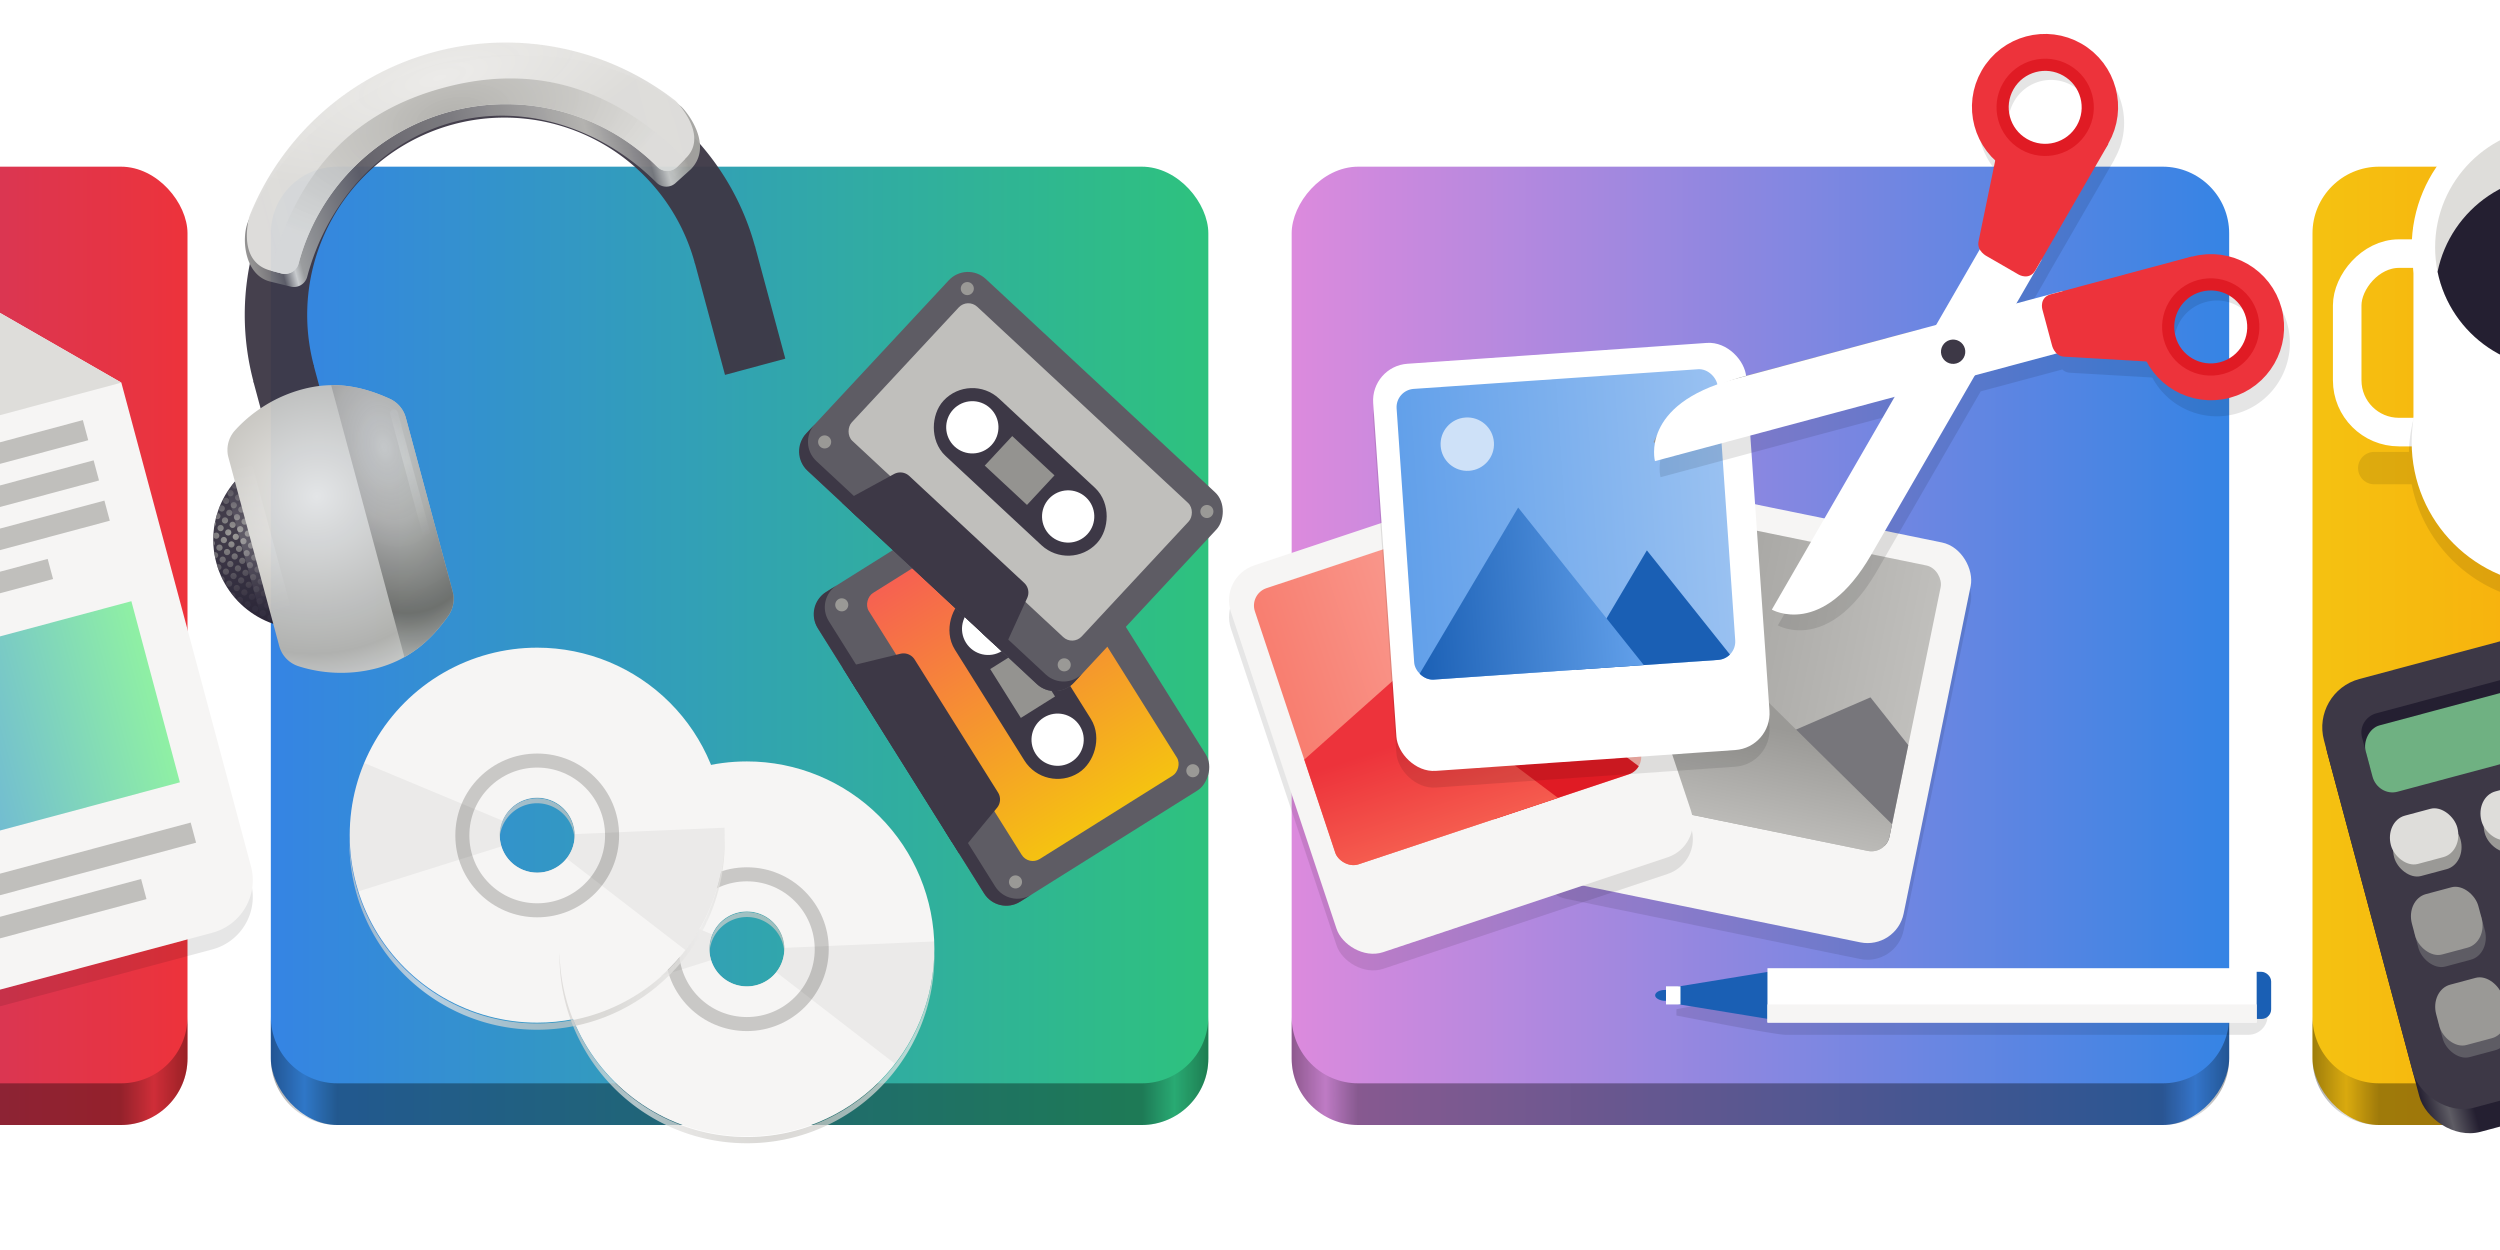 <?xml version="1.0" encoding="UTF-8" standalone="no"?>
<svg
   xmlns:dc="http://purl.org/dc/elements/1.1/"
   xmlns:cc="http://creativecommons.org/ns#"
   xmlns:rdf="http://www.w3.org/1999/02/22-rdf-syntax-ns#"
   xmlns:svg="http://www.w3.org/2000/svg"
   xmlns="http://www.w3.org/2000/svg"
   xmlns:xlink="http://www.w3.org/1999/xlink"
   xmlns:sodipodi="http://sodipodi.sourceforge.net/DTD/sodipodi-0.dtd"
   xmlns:inkscape="http://www.inkscape.org/namespaces/inkscape"
   height="300"
   width="600"
   version="1.1"
   id="svg445"
   sodipodi:docname="workspaces.svg"
   inkscape:version="1.0.2 (e86c870879, 2021-01-15)">
  <sodipodi:namedview
     pagecolor="#ffffff"
     bordercolor="#666666"
     borderopacity="1"
     objecttolerance="10"
     gridtolerance="10"
     guidetolerance="10"
     inkscape:pageopacity="0"
     inkscape:pageshadow="2"
     inkscape:window-width="1920"
     inkscape:window-height="1011"
     id="namedview447"
     showgrid="false"
     inkscape:zoom="1"
     inkscape:cx="275.37762"
     inkscape:cy="157.86468"
     inkscape:window-x="0"
     inkscape:window-y="0"
     inkscape:window-maximized="1"
     inkscape:current-layer="svg445"
     inkscape:snap-bbox="true"
     inkscape:bbox-paths="true"
     inkscape:bbox-nodes="true"
     inkscape:snap-bbox-edge-midpoints="true"
     inkscape:snap-bbox-midpoints="true"
     inkscape:snap-page="true"
     inkscape:snap-object-midpoints="true"
     inkscape:snap-center="true"
     inkscape:snap-text-baseline="true"
     inkscape:document-rotation="0">
    <inkscape:grid
       type="xygrid"
       id="grid1624" />
  </sodipodi:namedview>
  <defs
     id="defs193">
    <linearGradient
       id="linearGradient2186">
      <stop
         offset="0"
         stop-color="#f66151"
         id="stop2182"
         style="stop-color:#8ff0a4;stop-opacity:1" />
      <stop
         offset="1"
         stop-color="#ed333b"
         id="stop2184"
         style="stop-color:#62a0ea;stop-opacity:1" />
    </linearGradient>
    <linearGradient
       id="linearGradient1978">
      <stop
         offset="0"
         stop-color="#f66151"
         id="stop1974"
         style="stop-color:#9a9996;stop-opacity:1" />
      <stop
         offset="1"
         stop-color="#f5c211"
         id="stop1976"
         style="stop-color:#c0bfbc;stop-opacity:1" />
    </linearGradient>
    <linearGradient
       id="linearGradient1972">
      <stop
         offset="0"
         stop-color="#f66151"
         id="stop1968"
         style="stop-color:#c0bfbc;stop-opacity:1" />
      <stop
         offset="1"
         stop-color="#ed333b"
         id="stop1970"
         style="stop-color:#9a9996;stop-opacity:1" />
    </linearGradient>
    <linearGradient
       inkscape:collect="always"
       id="linearGradient1697">
      <stop
         style="stop-color:#000000;stop-opacity:1;"
         offset="0"
         id="stop1693" />
      <stop
         style="stop-color:#000000;stop-opacity:0.312"
         offset="0.036"
         id="stop1701" />
      <stop
         style="stop-color:#000000;stop-opacity:0.992;"
         offset="0.071"
         id="stop1703" />
      <stop
         style="stop-color:#000000;stop-opacity:1"
         offset="0.929"
         id="stop1705" />
      <stop
         style="stop-color:#000000;stop-opacity:0.32"
         offset="0.964"
         id="stop1707" />
      <stop
         style="stop-color:#000000;stop-opacity:1"
         offset="1"
         id="stop1695" />
    </linearGradient>
    <linearGradient
       id="g">
      <stop
         offset="0"
         stop-color="#9a9996"
         id="stop3" />
      <stop
         offset="1"
         stop-color="#deddda"
         id="stop5" />
    </linearGradient>
    <linearGradient
       id="h">
      <stop
         offset="0"
         stop-color="#f66151"
         id="stop8" />
      <stop
         offset="1"
         stop-color="#f5c211"
         id="stop10" />
    </linearGradient>
    <linearGradient
       id="b">
      <stop
         offset="0"
         stop-color="#a09f9c"
         id="stop13" />
      <stop
         offset=".078"
         stop-color="#5e5c64"
         id="stop15" />
      <stop
         offset=".104"
         stop-color="#d0d0ce"
         stop-opacity=".992"
         id="stop17" />
      <stop
         offset=".12"
         stop-color="#a09f9c"
         stop-opacity=".992"
         id="stop19" />
      <stop
         offset=".285"
         stop-color="#5e5c64"
         id="stop21" />
      <stop
         offset=".5"
         stop-color="#77767b"
         id="stop23" />
      <stop
         offset=".762"
         stop-color="#b5b4b1"
         stop-opacity=".965"
         id="stop25" />
      <stop
         offset=".874"
         stop-color="#77767b"
         id="stop27" />
      <stop
         offset=".905"
         stop-color="#cbcac9"
         stop-opacity=".965"
         id="stop29" />
      <stop
         offset=".949"
         stop-color="#a09f9c"
         stop-opacity=".965"
         id="stop31" />
      <stop
         offset="1"
         stop-color="#a09f9c"
         stop-opacity=".966"
         id="stop33" />
    </linearGradient>
    <linearGradient
       id="e">
      <stop
         offset="0"
         stop-color="#62a0ea"
         id="stop36" />
      <stop
         offset="1"
         stop-color="#99c1f1"
         id="stop38" />
    </linearGradient>
    <linearGradient
       id="f">
      <stop
         offset="0"
         stop-color="#f66151"
         id="stop41" />
      <stop
         offset="1"
         stop-color="#ed333b"
         id="stop43" />
    </linearGradient>
    <linearGradient
       id="i">
      <stop
         offset="0"
         stop-color="#9141ac"
         id="stop46" />
      <stop
         offset="1"
         stop-color="#ed333b"
         id="stop48" />
    </linearGradient>
    <linearGradient
       id="j">
      <stop
         offset="0"
         stop-color="#f5c211"
         id="stop51" />
      <stop
         offset="1"
         stop-color="#ff7800"
         id="stop53" />
    </linearGradient>
    <linearGradient
       id="k">
      <stop
         offset="0"
         stop-color="#3584e4"
         id="stop56" />
      <stop
         offset="1"
         stop-color="#dc8add"
         id="stop58" />
    </linearGradient>
    <linearGradient
       id="l">
      <stop
         offset="0"
         stop-color="#3584e4"
         id="stop61" />
      <stop
         offset="1"
         stop-color="#2ec27e"
         id="stop63" />
    </linearGradient>
    <linearGradient
       id="s">
      <stop
         offset="0"
         stop-color="#eae9e7"
         id="stop66" />
      <stop
         offset=".649"
         stop-color="#b5b3ad"
         id="stop68" />
      <stop
         offset="1"
         stop-color="#fcfcfc"
         id="stop70" />
    </linearGradient>
    <linearGradient
       id="o">
      <stop
         offset="0"
         stop-color="#ebeae8"
         id="stop73" />
      <stop
         offset="1"
         stop-color="#deddda"
         stop-opacity=".983"
         id="stop75" />
    </linearGradient>
    <linearGradient
       id="n">
      <stop
         offset="0"
         stop-color="#b0afab"
         id="stop78" />
      <stop
         offset="1"
         stop-color="#dcdbd8"
         stop-opacity=".961"
         id="stop80" />
    </linearGradient>
    <linearGradient
       id="p">
      <stop
         offset="0"
         stop-color="#3d3846"
         id="stop83" />
      <stop
         offset="1"
         stop-color="#241f31"
         id="stop85" />
    </linearGradient>
    <linearGradient
       id="m">
      <stop
         offset="0"
         stop-color="#9a9996"
         id="stop88" />
      <stop
         offset="1"
         stop-color="#3d3846"
         stop-opacity=".252"
         id="stop90" />
    </linearGradient>
    <linearGradient
       xlink:href="#a"
       id="O"
       gradientUnits="userSpaceOnUse"
       gradientTransform="matrix(1.073,0,0,1.073,-21.238,3.877)"
       x1="137.616"
       y1="-138.586"
       x2="426.655"
       y2="-138.586" />
    <linearGradient
       id="a">
      <stop
         offset="0"
         stop-color="#a09f9c"
         id="stop94" />
      <stop
         offset=".078"
         stop-color="#a09f9c"
         stop-opacity=".996"
         id="stop96" />
      <stop
         offset=".104"
         stop-color="#d0d0ce"
         stop-opacity=".992"
         id="stop98" />
      <stop
         offset=".12"
         stop-color="#a09f9c"
         stop-opacity=".992"
         id="stop100" />
      <stop
         offset=".285"
         stop-color="#787773"
         stop-opacity=".984"
         id="stop102" />
      <stop
         offset=".5"
         stop-color="#908f8b"
         stop-opacity=".976"
         id="stop104" />
      <stop
         offset=".762"
         stop-color="#b5b4b1"
         stop-opacity=".965"
         id="stop106" />
      <stop
         offset=".874"
         stop-color="#a09f9c"
         stop-opacity=".965"
         id="stop108" />
      <stop
         offset=".905"
         stop-color="#cbcac9"
         stop-opacity=".965"
         id="stop110" />
      <stop
         offset=".949"
         stop-color="#a09f9c"
         stop-opacity=".965"
         id="stop112" />
      <stop
         offset="1"
         stop-color="#a09f9c"
         stop-opacity=".966"
         id="stop114" />
    </linearGradient>
    <linearGradient
       id="q">
      <stop
         offset="0"
         stop-color="#cacac9"
         id="stop117" />
      <stop
         offset=".311"
         stop-color="#b0aeab"
         stop-opacity=".941"
         id="stop119" />
      <stop
         offset=".688"
         stop-color="#6c6b66"
         stop-opacity=".949"
         id="stop121" />
      <stop
         offset="1"
         stop-color="#d6d6d4"
         stop-opacity=".966"
         id="stop123" />
    </linearGradient>
    <linearGradient
       id="t">
      <stop
         offset="0"
         stop-color="#fff"
         id="stop126" />
      <stop
         offset="1"
         stop-color="#fff"
         stop-opacity="0"
         id="stop128" />
    </linearGradient>
    <linearGradient
       xlink:href="#b"
       id="N"
       gradientUnits="userSpaceOnUse"
       gradientTransform="matrix(1.073,0,0,1.073,-20.488,5.127)"
       x1="137.616"
       y1="-138.586"
       x2="426.655"
       y2="-138.586" />
    <linearGradient
       id="r">
      <stop
         offset="0"
         stop-color="#eae9e7"
         id="stop132" />
      <stop
         offset=".208"
         stop-color="#cac8c4"
         stop-opacity=".953"
         id="stop134" />
      <stop
         offset=".745"
         stop-color="#ebeae9"
         stop-opacity=".972"
         id="stop136" />
      <stop
         offset="1"
         stop-color="#d5d3cf"
         stop-opacity=".925"
         id="stop138" />
    </linearGradient>
    <linearGradient
       xlink:href="#c"
       id="z"
       x1="512.925"
       y1="-88.848"
       x2="619.342"
       y2="-88.848"
       gradientUnits="userSpaceOnUse" />
    <linearGradient
       xlink:href="#e"
       id="C"
       gradientUnits="userSpaceOnUse"
       x1="512.925"
       y1="-88.848"
       x2="619.342"
       y2="-88.848" />
    <linearGradient
       id="c">
      <stop
         offset="0"
         stop-color="#f87e70"
         id="stop146" />
      <stop
         offset="1"
         stop-color="#fab4ac"
         id="stop148" />
    </linearGradient>
    <linearGradient
       id="d">
      <stop
         offset="0"
         stop-color="#1a5fb4"
         id="stop151" />
      <stop
         offset="1"
         stop-color="#62a0ea"
         id="stop153" />
    </linearGradient>
    <linearGradient
       xlink:href="#d"
       id="D"
       x1="512.927"
       y1="-68.087"
       x2="588.61"
       y2="-68.087"
       gradientUnits="userSpaceOnUse" />
    <linearGradient
       xlink:href="#g"
       id="F"
       x1="512.927"
       y1="-68.087"
       x2="588.61"
       y2="-68.087"
       gradientUnits="userSpaceOnUse" />
    <linearGradient
       xlink:href="#e"
       id="E"
       x1="512.925"
       y1="-88.848"
       x2="619.342"
       y2="-88.848"
       gradientUnits="userSpaceOnUse" />
    <linearGradient
       xlink:href="#f"
       id="A"
       x1="532"
       y1="-36.289"
       x2="532.051"
       y2="-74.511"
       gradientUnits="userSpaceOnUse" />
    <linearGradient
       xlink:href="#l"
       id="w"
       x1="70.864"
       y1="154.858"
       x2="295.552"
       y2="154.858"
       gradientUnits="userSpaceOnUse"
       gradientTransform="matrix(1.001,0,0,1.557,-5.962,-86.08)" />
    <radialGradient
       xlink:href="#r"
       id="I"
       gradientUnits="userSpaceOnUse"
       gradientTransform="matrix(0.5,0.001,-0.003,1.232,151.697,58.182)"
       cx="64.224"
       cy="105.853"
       fx="64.224"
       fy="105.853"
       r="60" />
    <radialGradient
       xlink:href="#m"
       id="S"
       gradientUnits="userSpaceOnUse"
       gradientTransform="matrix(3.933,0,0,3.479,-222.925,-173.555)"
       cx="76"
       cy="65.977"
       fx="76"
       fy="65.977"
       r="13.221" />
    <radialGradient
       xlink:href="#o"
       id="P"
       cx="281.386"
       cy="-269.137"
       fx="281.386"
       fy="-269.137"
       r="144.518"
       gradientTransform="matrix(1.073,0,0,0.392,-20.488,-87.757)"
       gradientUnits="userSpaceOnUse" />
    <radialGradient
       xlink:href="#p"
       id="R"
       gradientUnits="userSpaceOnUse"
       gradientTransform="matrix(0.983,0,0,0.983,-1.712,16.292)"
       cx="81.936"
       cy="33.185"
       fx="81.936"
       fy="33.185"
       r="57.276" />
    <radialGradient
       xlink:href="#q"
       id="U"
       gradientUnits="userSpaceOnUse"
       gradientTransform="matrix(4.901,0.15,-0.236,7.689,-638.535,-2206.847)"
       cx="183.525"
       cy="320.794"
       fx="183.525"
       fy="320.794"
       r="20.486" />
    <radialGradient
       xlink:href="#r"
       id="J"
       cx="64.224"
       cy="105.853"
       fx="64.224"
       fy="105.853"
       r="60"
       gradientTransform="matrix(3.787,0.009,-0.022,9.32,8.698,-871.191)"
       gradientUnits="userSpaceOnUse" />
    <radialGradient
       xlink:href="#s"
       id="T"
       gradientUnits="userSpaceOnUse"
       gradientTransform="matrix(2.815,0.011,-0.01,2.666,-242.36,-102.503)"
       cx="134.309"
       cy="55.279"
       fx="134.309"
       fy="55.279"
       r="58.46" />
    <radialGradient
       xlink:href="#t"
       id="V"
       gradientUnits="userSpaceOnUse"
       gradientTransform="matrix(37.759,0,0,19.739,-7268.898,-1304.003)"
       cx="197.719"
       cy="68.107"
       fx="197.719"
       fy="68.107"
       r="2.5" />
    <radialGradient
       xlink:href="#n"
       id="Q"
       cx="282.138"
       cy="-218.921"
       fx="282.138"
       fy="-218.921"
       r="128.519"
       gradientTransform="matrix(1.181,0.039,-0.02,0.607,-55.277,-45.478)"
       gradientUnits="userSpaceOnUse" />
    <radialGradient
       xlink:href="#t"
       id="X"
       gradientUnits="userSpaceOnUse"
       gradientTransform="matrix(37.759,0,0,19.739,-7375.666,-1304.003)"
       cx="197.747"
       cy="69.253"
       fx="197.747"
       fy="69.253"
       r="2.5" />
    <clipPath
       clipPathUnits="userSpaceOnUse"
       id="y">
      <rect
         width="106.417"
         height="96.355"
         x="512.925"
         y="-137.026"
         rx="6.076"
         ry="6.076"
         fill="#9141ac"
         stroke-width="0"
         stroke-linejoin="round"
         id="rect175" />
    </clipPath>
    <clipPath
       clipPathUnits="userSpaceOnUse"
       id="B">
      <rect
         width="106.417"
         height="96.355"
         x="512.925"
         y="-137.026"
         rx="6.076"
         ry="6.076"
         fill="#9141ac"
         stroke-width="0"
         stroke-linejoin="round"
         id="rect178" />
    </clipPath>
    <clipPath
       clipPathUnits="userSpaceOnUse"
       id="H">
      <path
         d="M64 176.414a60 60 0 00-60 60 60 60 0 0060 60 60 60 0 0060-60 60 60 0 00-60-60zm0 48a12 12 0 0112 12 12 12 0 01-12 12 12 12 0 01-12-12 12 12 0 0112-12z"
         style="marker:none"
         fill="#dc8add"
         stroke-width=".011"
         enable-background="new"
         id="path181" />
    </clipPath>
    <clipPath
       clipPathUnits="userSpaceOnUse"
       id="L">
      <rect
         ry="32"
         rx="32"
         y="-116"
         x="32.5"
         height="320"
         width="447"
         fill="#fb8c14"
         stroke-linejoin="round"
         stroke-dasharray="4,2"
         id="rect184" />
    </clipPath>
    <clipPath
       id="M"
       clipPathUnits="userSpaceOnUse">
      <circle
         style="marker:none"
         cx="239.051"
         cy="77.264"
         r="19.711"
         fill="#9141ac"
         stroke-width=".529"
         stroke-linecap="round"
         id="circle187" />
    </clipPath>
    <filter
       id="W"
       x="-1.468"
       width="3.936"
       y="-.058"
       height="1.116"
       color-interpolation-filters="sRGB">
      <feGaussianBlur
         stdDeviation="3.059"
         id="feGaussianBlur190" />
    </filter>
    <linearGradient
       inkscape:collect="always"
       xlink:href="#linearGradient1697"
       id="linearGradient1699"
       x1="70"
       y1="257"
       x2="295"
       y2="257"
       gradientUnits="userSpaceOnUse"
       gradientTransform="translate(-5)" />
    <linearGradient
       inkscape:collect="always"
       xlink:href="#linearGradient1697"
       id="linearGradient1713"
       gradientUnits="userSpaceOnUse"
       x1="70"
       y1="257"
       x2="295"
       y2="257"
       gradientTransform="translate(245)" />
    <linearGradient
       inkscape:collect="always"
       xlink:href="#k"
       id="linearGradient1715"
       gradientUnits="userSpaceOnUse"
       gradientTransform="matrix(1.001,0,0,1.557,-610.962,-86.08)"
       x1="70.864"
       y1="154.858"
       x2="295.552"
       y2="154.858" />
    <linearGradient
       inkscape:collect="always"
       xlink:href="#i"
       id="linearGradient1733"
       gradientUnits="userSpaceOnUse"
       gradientTransform="matrix(1.001,0,0,1.557,-5.962,-86.08)"
       x1="70.864"
       y1="154.858"
       x2="295.552"
       y2="154.858" />
    <linearGradient
       inkscape:collect="always"
       xlink:href="#linearGradient1697"
       id="linearGradient1735"
       gradientUnits="userSpaceOnUse"
       gradientTransform="translate(-5)"
       x1="70"
       y1="257"
       x2="295"
       y2="257" />
    <linearGradient
       inkscape:collect="always"
       xlink:href="#j"
       id="linearGradient1743"
       gradientUnits="userSpaceOnUse"
       gradientTransform="matrix(1.001,0,0,1.557,244.038,-86.08)"
       x1="70.864"
       y1="154.858"
       x2="295.552"
       y2="154.858" />
    <linearGradient
       inkscape:collect="always"
       xlink:href="#linearGradient1697"
       id="linearGradient1745"
       gradientUnits="userSpaceOnUse"
       gradientTransform="translate(245)"
       x1="70"
       y1="257"
       x2="295"
       y2="257" />
    <linearGradient
       inkscape:collect="always"
       xlink:href="#linearGradient1978"
       id="linearGradient1273"
       gradientUnits="userSpaceOnUse"
       x1="512.925"
       y1="-88.848"
       x2="619.342"
       y2="-88.848" />
    <linearGradient
       inkscape:collect="always"
       xlink:href="#linearGradient1972"
       id="linearGradient1275"
       gradientUnits="userSpaceOnUse"
       x1="532"
       y1="-36.289"
       x2="532.051"
       y2="-74.511" />
    <linearGradient
       inkscape:collect="always"
       xlink:href="#h"
       id="linearGradient1295"
       x1="-678.912"
       y1="253.775"
       x2="-582.912"
       y2="253.775"
       gradientUnits="userSpaceOnUse" />
    <linearGradient
       inkscape:collect="always"
       xlink:href="#linearGradient5443"
       id="linearGradient14182-7"
       gradientUnits="userSpaceOnUse"
       gradientTransform="matrix(0.036,0,0,0.057,1936.642,720.262)"
       x1="10.276"
       y1="260"
       x2="400.275"
       y2="260" />
    <linearGradient
       inkscape:collect="always"
       id="linearGradient5443">
      <stop
         style="stop-color:#241f31;stop-opacity:1"
         offset="0"
         id="stop5431" />
      <stop
         id="stop5433"
         offset="0.076"
         style="stop-color:#5e5c64;stop-opacity:1" />
      <stop
         style="stop-color:#241f31;stop-opacity:1"
         offset="0.151"
         id="stop5435" />
      <stop
         id="stop5437"
         offset="0.849"
         style="stop-color:#241f31;stop-opacity:1" />
      <stop
         style="stop-color:#5e5c64;stop-opacity:1"
         offset="0.925"
         id="stop5439" />
      <stop
         style="stop-color:#241f31;stop-opacity:1"
         offset="1"
         id="stop5441" />
    </linearGradient>
    <linearGradient
       inkscape:collect="always"
       xlink:href="#linearGradient2186"
       id="linearGradient2240"
       gradientUnits="userSpaceOnUse"
       gradientTransform="translate(20)"
       x1="-45"
       y1="182.5"
       x2="25"
       y2="182.5" />
  </defs>
  <g
     id="g1719"
     transform="translate(-5)">
    <rect
       width="225"
       height="230"
       x="-540"
       y="40"
       rx="16"
       fill="url(#w)"
       id="rect1709"
       style="fill:url(#linearGradient1715);fill-opacity:1;stroke-width:1"
       ry="16"
       transform="scale(-1,1)" />
    <path
       id="path1711"
       style="opacity:0.357;fill:url(#linearGradient1713);fill-opacity:1;stroke-width:1"
       d="m 315,244 v 10 c 0,8.864 7.136,16 16,16 h 193 c 8.864,0 16,-7.136 16,-16 v -10 c 0,8.864 -7.136,16 -16,16 H 331 c -8.864,0 -16,-7.136 -16,-16 z" />
  </g>
  <g
     id="g1741"
     transform="translate(240)">
    <rect
       width="225"
       height="230"
       x="315"
       y="40"
       rx="16"
       fill="url(#w)"
       id="rect1737"
       style="fill:url(#linearGradient1743);stroke-width:1;fill-opacity:1.0"
       ry="16" />
    <path
       id="path1739"
       style="opacity:0.357;fill:url(#linearGradient1745);fill-opacity:1;stroke-width:1"
       d="m 315,244 v 10 c 0,8.864 7.136,16 16,16 h 193 c 8.864,0 16,-7.136 16,-16 v -10 c 0,8.864 -7.136,16 -16,16 H 331 c -8.864,0 -16,-7.136 -16,-16 z" />
  </g>
  <g
     id="g1731"
     transform="translate(-245)">
    <rect
       width="225"
       height="230"
       x="65"
       y="40"
       rx="16"
       fill="url(#w)"
       id="rect1727"
       style="fill:url(#linearGradient1733);stroke-width:1;fill-opacity:1.0"
       ry="16" />
    <path
       id="path1729"
       style="opacity:0.357;fill:url(#linearGradient1735);fill-opacity:1;stroke-width:1"
       d="m 65,244 v 10 c 0,8.864 7.136,16 16,16 h 193 c 8.864,0 16,-7.136 16,-16 v -10 c 0,8.864 -7.136,16 -16,16 H 81 c -8.864,0 -16,-7.136 -16,-16 z" />
  </g>
  <g
     id="g1725">
    <rect
       width="225"
       height="230"
       x="65"
       y="40"
       rx="16"
       fill="url(#w)"
       id="rect199"
       style="fill:url(#w);stroke-width:1"
       ry="16" />
    <path
       id="rect1684"
       style="opacity:0.357;fill:url(#linearGradient1699);fill-opacity:1;stroke-width:1"
       d="m 65,244 v 10 c 0,8.864 7.136,16 16,16 h 193 c 8.864,0 16,-7.136 16,-16 v -10 c 0,8.864 -7.136,16 -16,16 H 81 c -8.864,0 -16,-7.136 -16,-16 z" />
  </g>
  <g
     transform="matrix(0.625,0.369,-0.369,0.625,225.764,-63.58)"
     id="g1271">
    <rect
       style="font-variation-settings:normal;fill:#000000;fill-opacity:0.1"
       width="123.659"
       height="134.953"
       x="267.514"
       y="200.611"
       rx="12.184"
       ry="12.184"
       transform="rotate(-18.996)"
       fill="#f6f5f4"
       id="rect1880" />
    <rect
       style="font-variation-settings:normal"
       width="123.659"
       height="134.953"
       x="266.406"
       y="195.21"
       rx="12.184"
       ry="12.184"
       transform="rotate(-18.996)"
       fill="#f6f5f4"
       id="rect1261" />
    <g
       clip-path="url(#y)"
       transform="rotate(-18.97,1138.557,544.45)"
       id="g1269">
      <rect
         width="106.417"
         height="96.355"
         x="512.925"
         y="-137.026"
         rx="0"
         ry="0"
         fill="url(#z)"
         id="rect1263"
         style="fill:url(#linearGradient1273);fill-opacity:1" />
      <path
         style="font-variation-settings:normal;fill:#77767b;fill-opacity:1"
         d="m 603.92,-90.59 61.073,51.332 -119.423,-10.493 z"
         fill="#e01b24"
         id="path1265"
         sodipodi:nodetypes="cccc" />
      <path
         style="font-variation-settings:normal;fill:url(#linearGradient1275)"
         d="M 550.767,-95.503 650.116,-30.9 512.927,-40.67 512.694,-79.139 Z"
         fill="url(#A)"
         id="path1267"
         sodipodi:nodetypes="ccccc" />
    </g>
  </g>
  <g
     transform="matrix(0.725,0.007,-0.007,0.725,64.612,65.334)"
     id="g213">
    <rect
       style="font-variation-settings:normal;opacity:0.1;fill:#000000"
       width="123.659"
       height="134.953"
       x="264.665"
       y="200.441"
       rx="12.184"
       ry="12.184"
       transform="rotate(-18.996)"
       fill="#f6f5f4"
       id="rect1878" />
    <rect
       style="font-variation-settings:normal"
       width="123.659"
       height="134.953"
       x="266.406"
       y="195.21"
       rx="12.184"
       ry="12.184"
       transform="rotate(-18.996)"
       fill="#f6f5f4"
       id="rect203" />
    <g
       clip-path="url(#y)"
       transform="rotate(-18.97,1138.557,544.45)"
       id="g211">
      <rect
         width="106.417"
         height="96.355"
         x="512.925"
         y="-137.026"
         rx="0"
         ry="0"
         fill="url(#z)"
         id="rect205"
         style="fill:url(#z)" />
      <path
         style="font-variation-settings:normal"
         d="m 592.247,-78.44 26.067,37.77 H 566.18 Z"
         fill="#e01b24"
         id="path207" />
      <path
         style="font-variation-settings:normal;fill:url(#A)"
         d="m 550.767,-95.503 37.843,54.833 h -75.683 l -0.233,-38.469 z"
         fill="url(#A)"
         id="path209" />
    </g>
  </g>
  <g
     transform="matrix(0.701,0.188,-0.188,0.701,126.226,-39.987)"
     id="g227">
    <rect
       style="font-variation-settings:normal;fill:#000000;fill-opacity:0.1"
       width="123.659"
       height="134.953"
       x="266.022"
       y="200.71"
       rx="12.184"
       ry="12.184"
       transform="rotate(-18.996)"
       fill="#ffffff"
       id="rect1876" />
    <rect
       style="font-variation-settings:normal"
       width="123.659"
       height="134.953"
       x="266.406"
       y="195.21"
       rx="12.184"
       ry="12.184"
       transform="rotate(-18.996)"
       fill="#ffffff"
       id="rect215" />
    <g
       clip-path="url(#B)"
       transform="rotate(-18.97,1138.557,544.45)"
       id="g225">
      <rect
         width="106.417"
         height="96.355"
         x="512.925"
         y="-137.026"
         rx="0"
         ry="0"
         fill="url(#C)"
         id="rect217"
         style="fill:url(#C)" />
      <path
         style="font-variation-settings:normal"
         d="m 592.247,-78.44 26.067,37.77 H 566.18 Z"
         fill="#1a5fb4"
         id="path219" />
      <path
         style="font-variation-settings:normal;fill:url(#D)"
         d="M 550.767,-95.503 588.61,-40.67 H 512.927 Z"
         fill="url(#D)"
         id="path221" />
      <circle
         style="font-variation-settings:normal"
         cx="535.429"
         cy="-117.573"
         r="8.831"
         fill="#cee1f8"
         id="circle223" />
    </g>
  </g>
  <g
     transform="translate(87.354 -236.773) scale(.726)"
     id="g241">
    <rect
       style="font-variation-settings:normal"
       width="123.659"
       height="134.953"
       x="266.406"
       y="195.21"
       rx="12.184"
       ry="12.184"
       transform="rotate(-18.996)"
       fill="#fff"
       id="rect229" />
    <g
       clip-path="url(#y)"
       transform="rotate(-18.97 1138.557 544.45)"
       id="g239">
      <rect
         width="106.417"
         height="96.355"
         x="512.925"
         y="-137.026"
         rx="0"
         ry="0"
         fill="url(#E)"
         id="rect231" />
      <path
         style="font-variation-settings:normal"
         d="M592.247-78.44l26.067 37.77H566.18z"
         fill="#5e5c64"
         id="path233" />
      <path
         style="font-variation-settings:normal"
         d="M550.767-95.503L588.61-40.67h-75.683z"
         fill="url(#F)"
         id="path235" />
      <circle
         style="font-variation-settings:normal"
         cx="590.43"
         cy="-113.756"
         r="8.831"
         fill="#f9f06b"
         id="circle237" />
    </g>
  </g>
  <g
     transform="matrix(0.378,1.41,1.41,-0.378,94.456,80.491)"
     id="g262">
    <path
       d="m 71.188,197.56 c -2.251,2.117 -4.37,6.102 -4.37,13.602 l -0.015,34.5 -10.179,10.178 a 1.92,1.92 0 0 0 -1.343,0.158 l -12.125,6.088 c -4.633,-2.888 -10.848,-2.327 -14.864,1.689 -4.671,4.671 -4.672,12.32 0,16.992 4.67,4.671 12.321,4.671 16.993,0 l 0.042,-0.044 0.005,0.045 15.556,-15.556 0.018,0.017 5.891,-5.896 -0.004,7.829 h 0.025 v 21.999 l 0.035,-0.028 v 0.06 c 0,6.607 5.41,12.016 12.016,12.016 6.606,0 12.014,-5.409 12.014,-12.015 0,-5.68 -3.998,-10.471 -9.317,-11.705 l -4.269,-12.878 a 1.92,1.92 0 0 0 -0.838,-1.061 v -13.89 l 24.028,-24.047 c 11.313,-11.314 4.496,-18.132 4.496,-18.132 L 76.459,236.004 V 195.16 c 0,0 -2.72,0 -5.271,2.399 z m -39.36,69.75 a 6.978,6.978 0 0 1 9.921,0 6.979,6.979 0 0 1 0,9.921 6.979,6.979 0 0 1 -9.922,0 6.978,6.978 0 0 1 0,-9.92 z m 42.068,16.91 a 6.994,6.994 0 0 1 4.972,-2.043 6.979,6.979 0 0 1 7.015,7.017 6.978,6.978 0 0 1 -7.015,7.015 6.979,6.979 0 0 1 -7.016,-7.016 c 0,-1.952 0.778,-3.706 2.044,-4.972 z"
       style="marker:none"
       fill-opacity="0.102"
       fill-rule="evenodd"
       id="path243" />
    <path
       d="m 65.995,268.962 h 6 v -72 l -1.415,-1.414 c 0,0 -6.585,5.061 -6.585,17.414 l 0.005,27.19 0.097,2.723 1.898,2.087 z"
       fill="#9a9996"
       fill-rule="evenodd"
       id="path245" />
    <use
       xlink:href="#G"
       transform="matrix(-0.707,-0.707,-0.707,0.707,292.425,120.742)"
       width="100%"
       height="100%"
       enable-background="new"
       id="use247"
       x="0"
       y="0" />
    <g
       id="G"
       display="inline">
      <path
         d="m 55.975,290 h 9.667 v -72 c 0,0 -9.642,0 -9.642,16 z"
         fill="#ffffff"
         fill-rule="evenodd"
         transform="matrix(-0.707,-0.707,-0.707,0.707,302.76,99.477)"
         id="path249" />
      <g
         transform="matrix(-0.707,-0.707,-0.707,0.707,301.346,98.063)"
         id="g257">
        <path
           d="m 54,312 v -24 c 0,-2 2,-2 2,-2 h 6.037 c 0,0 1.918,-0.136 2.444,1.45 l 4.397,13.27 z"
           fill="#ed333b"
           fill-rule="evenodd"
           id="path251" />
        <circle
           r="9.516"
           cy="312.033"
           cx="-66.05"
           transform="scale(-1,1)"
           fill="none"
           stroke="#ed333b"
           stroke-width="5"
           stroke-linecap="round"
           stroke-linejoin="round"
           id="circle253" />
        <circle
           cx="-66"
           cy="312"
           r="7"
           transform="scale(-1,1)"
           fill="none"
           stroke="#e01b24"
           stroke-width="2"
           stroke-linecap="round"
           stroke-linejoin="round"
           id="circle255" />
      </g>
    </g>
    <circle
       transform="matrix(-0.707,-0.707,-0.707,0.707,0,0)"
       cx="-223.446"
       cy="125.865"
       r="2"
       fill="#3d3846"
       enable-background="new"
       id="circle260" />
  </g>
  <g
     transform="matrix(0,3.287,3.287,0,-115.015,-337.275)"
     stroke-width="1.502"
     id="g278">
    <path
       style="font-variation-settings:normal;marker:none"
       d="m 174.888,199.154 v -33.812 c 0,-0.78 1.408,-7.946 1.408,-7.946 h 0.46 c 0,0 1.408,7.165 1.408,7.946 v 33.812 c 0,0.78 -0.628,1.409 -1.409,1.409 h -0.459 c -0.78,0 -1.408,-0.629 -1.408,-1.409 z"
       fill-opacity="0.102"
       id="path264" />
    <rect
       style="marker:none"
       width="3.44"
       height="2.117"
       x="173.567"
       y="198.702"
       rx="0.703"
       ry="0.703"
       fill="#1a5fb4"
       id="rect266" />
    <path
       style="marker:none"
       d="m 174.805,157.427 h 0.963 c 0.1,0 0.164,0.083 0.18,0.184 l 1.058,6.482 c 0.043,0.261 -0.208,0.478 -0.467,0.478 h -2.505 c -0.259,0 -0.51,-0.217 -0.467,-0.478 l 1.058,-6.482 c 0.016,-0.1 0.08,-0.184 0.18,-0.184 z"
       fill="#1a5fb4"
       id="path268" />
    <path
       style="marker:none"
       fill="#ffffff"
       d="m 173.302,164.042 h 3.969 v 35.719 h -3.969 z"
       id="path270" />
    <rect
       style="marker:none"
       width="0.794"
       height="2.381"
       x="174.89"
       y="155.84"
       rx="0.596"
       ry="0.703"
       fill="#1a5fb4"
       id="rect272" />
    <rect
       style="marker:none"
       width="1.323"
       height="1.058"
       x="174.625"
       y="156.633"
       rx="0"
       ry="0"
       fill="#ffffff"
       id="rect274" />
    <path
       style="marker:none"
       fill="#f6f5f4"
       d="m 175.948,164.042 h 1.323 v 35.719 h -1.323 z"
       id="path276" />
  </g>
  <g
     id="g1773"
     transform="matrix(-1.5,0,0,1.5,410.016,-62.779)">
    <g
       transform="matrix(0.5,0,0,0.5,121.846,75.473)"
       clip-path="url(#H)"
       id="g300">
      <rect
         style="marker:none"
         width="112"
         height="114"
         x="8"
         y="180.415"
         rx="56"
         ry="56"
         fill="#d5d3cf"
         enable-background="new"
         id="rect292" />
      <path
         d="m 64,176.414 a 60,60 0 0 0 -60,60 60,60 0 0 0 60,60 60,60 0 0 0 60,-60 60,60 0 0 0 -60,-60 z m 0,48 a 12,12 0 0 1 12,12 12,12 0 0 1 -12,12 12,12 0 0 1 -12,-12 12,12 0 0 1 12,-12 z"
         style="marker:none"
         fill="#f6f5f4"
         enable-background="new"
         id="path294" />
      <circle
         r="23.96"
         cy="236.5"
         cx="64"
         style="marker:none"
         opacity="0.488"
         fill="none"
         stroke="#9a9996"
         stroke-width="4.493"
         id="circle296" />
      <path
         style="marker:none"
         d="m 128,209.712 -64,26.702 73.664,23.15 M 9.114,278.94 64.022,236.583 -13.123,233.288"
         opacity="0.05"
         fill-opacity="0.929"
         id="path298" />
    </g>
    <g
       transform="matrix(0.5,0,0,0.5,155.39,57.272)"
       clip-path="url(#H)"
       id="g288">
      <rect
         style="marker:none"
         width="112"
         height="114"
         x="8"
         y="180.415"
         rx="56"
         ry="56"
         fill="#d5d3cf"
         enable-background="new"
         id="rect280" />
      <path
         d="m 64,176.414 a 60,60 0 0 0 -60,60 60,60 0 0 0 60,60 60,60 0 0 0 60,-60 60,60 0 0 0 -60,-60 z m 0,48 a 12,12 0 0 1 12,12 12,12 0 0 1 -12,12 12,12 0 0 1 -12,-12 12,12 0 0 1 12,-12 z"
         style="marker:none"
         fill="#f6f5f4"
         enable-background="new"
         id="path282" />
      <circle
         r="23.96"
         cy="236.5"
         cx="64"
         style="marker:none"
         opacity="0.488"
         fill="none"
         stroke="#9a9996"
         stroke-width="4.493"
         id="circle284" />
      <path
         style="marker:none"
         d="m 128,209.712 -64,26.702 73.664,23.15 M 9.114,278.94 64.022,236.583 -13.123,233.288"
         opacity="0.05"
         fill-opacity="0.929"
         id="path286" />
    </g>
    <path
       style="fill:url(#I);stroke-width:0.132;marker:none"
       d="m 187.418,169.579 a 6.005,6.005 0 0 0 -6.005,6.005 6.005,6.005 0 0 0 0.018,0.449 6.005,6.005 0 0 1 5.987,-5.66 6.005,6.005 0 0 1 5.988,5.557 6.005,6.005 0 0 0 0.018,-0.345 6.005,6.005 0 0 0 -6.005,-6.005 z m -30.001,6.506 a 30.37,30.37 0 0 0 -0.025,0.5 c 0,16.583 13.443,30.026 30.026,30.026 16.583,0 30.026,-13.443 30.026,-30.026 a 30.388,30.388 0 0 0 -0.018,-0.5 c -0.273,16.38 -13.626,29.518 -30.009,29.526 -16.38,-0.011 -29.728,-13.148 -30.001,-29.526 z"
       opacity="0.74"
       fill="url(#I)"
       enable-background="new"
       id="path290" />
    <path
       style="fill:url(#J);marker:none"
       d="m 279,-28.23 a 45.443,45.443 0 0 0 -45.442,45.443 45.443,45.443 0 0 0 0.134,3.395 45.443,45.443 0 0 1 45.308,-42.832 45.443,45.443 0 0 1 45.31,42.048 45.443,45.443 0 0 0 0.133,-2.61 A 45.443,45.443 0 0 0 279,-28.23 Z M 51.98,21 a 229.812,229.812 0 0 0 -0.192,3.787 C 51.788,150.273 153.514,252 279,252 404.486,252 506.213,150.273 506.213,24.787 A 229.948,229.948 0 0 0 506.08,21 C 504.014,144.953 402.97,244.37 279,244.426 155.053,244.34 54.046,144.93 51.98,21 Z"
       opacity="0.74"
       fill="url(#J)"
       enable-background="new"
       transform="matrix(0.132,0,0,0.132,117.004,191.511)"
       id="path302" />
  </g>
  <g
     transform="matrix(0.417,0.665,-0.665,0.417,677.332,477.965)"
     id="g332">
    <rect
       ry="8"
       rx="8"
       y="217.775"
       x="-686.787"
       height="80"
       width="111.75"
       fill="#5e5c64"
       enable-background="new"
       id="rect304" />
    <rect
       ry="4"
       rx="4"
       y="225.775"
       x="-678.912"
       height="56"
       width="96"
       fill="url(#K)"
       enable-background="new"
       id="rect306"
       style="fill:url(#linearGradient1295);fill-opacity:1.0" />
    <rect
       ry="7.988"
       rx="7.988"
       y="245.775"
       x="-658.9"
       height="15.975"
       width="55.975"
       fill="#3d3846"
       stroke="#3d3846"
       stroke-width="8"
       stroke-linejoin="round"
       stroke-dashoffset="11.2"
       enable-background="new"
       id="rect308" />
    <circle
       r="7.988"
       cy="253.762"
       cx="-650.912"
       fill="#ffffff"
       enable-background="new"
       id="circle310" />
    <circle
       cx="-610.912"
       cy="253.762"
       r="7.988"
       fill="#ffffff"
       enable-background="new"
       id="circle312" />
    <g
       transform="matrix(0.25,0,0,0.25,-694.912,246.775)"
       clip-path="url(#L)"
       fill="#949390"
       stroke="#949390"
       id="g316">
      <path
         d="M 128,236 H 384 L 352,140 H 160 Z"
         stroke-width="32"
         stroke-linecap="round"
         stroke-linejoin="round"
         fill="#3d3846"
         stroke="#3d3846"
         id="path314" />
    </g>
    <g
       transform="matrix(0.25,0,0,0.25,-694.912,246.775)"
       fill="#9a9996"
       id="g326">
      <circle
         cx="56"
         cy="-92"
         r="8"
         id="circle318" />
      <circle
         r="8"
         cy="164"
         cx="56"
         id="circle320" />
      <circle
         r="8"
         cy="-92"
         cx="456"
         id="circle322" />
      <circle
         cx="456"
         cy="164"
         r="8"
         id="circle324" />
    </g>
    <path
       fill="#949390"
       enable-background="new"
       d="m -640.162,247.416 h 17.634 v 12.334 h -17.634 z"
       id="path328" />
    <path
       d="m -686.787,285.775 v 4 c 0,4.432 3.568,8 8,8 h 95.75 c 4.432,0 8,-3.568 8,-8 v -4 c 0,4.432 -3.568,8 -8,8 h -95.75 c -4.432,0 -8,-3.568 -8,-8 z"
       fill="#3d3846"
       enable-background="new"
       id="path330" />
  </g>
  <g
     transform="matrix(0.575,0.535,-0.535,0.575,743.397,304.879)"
     id="g1251">
    <rect
       ry="8"
       rx="8"
       y="217.775"
       x="-686.787"
       height="80"
       width="111.75"
       fill="#5e5c64"
       enable-background="new"
       id="rect1223" />
    <rect
       ry="4"
       rx="4"
       y="225.775"
       x="-678.912"
       height="56"
       width="96"
       fill="url(#K)"
       enable-background="new"
       id="rect1225"
       style="fill:#c0bfbc" />
    <rect
       ry="7.988"
       rx="7.988"
       y="245.775"
       x="-658.9"
       height="15.975"
       width="55.975"
       fill="#3d3846"
       stroke="#3d3846"
       stroke-width="8"
       stroke-linejoin="round"
       stroke-dashoffset="11.2"
       enable-background="new"
       id="rect1227" />
    <circle
       r="7.988"
       cy="253.762"
       cx="-650.912"
       fill="#ffffff"
       enable-background="new"
       id="circle1229" />
    <circle
       cx="-610.912"
       cy="253.762"
       r="7.988"
       fill="#ffffff"
       enable-background="new"
       id="circle1231" />
    <g
       transform="matrix(0.25,0,0,0.25,-694.912,246.775)"
       clip-path="url(#L)"
       fill="#949390"
       stroke="#949390"
       id="g1235">
      <path
         d="M 128,236 H 384 L 352,140 H 160 Z"
         stroke-width="32"
         stroke-linecap="round"
         stroke-linejoin="round"
         fill="#3d3846"
         stroke="#3d3846"
         id="path1233" />
    </g>
    <g
       transform="matrix(0.25,0,0,0.25,-694.912,246.775)"
       fill="#9a9996"
       id="g1245">
      <circle
         cx="56"
         cy="-92"
         r="8"
         id="circle1237" />
      <circle
         r="8"
         cy="164"
         cx="56"
         id="circle1239" />
      <circle
         r="8"
         cy="-92"
         cx="456"
         id="circle1241" />
      <circle
         cx="456"
         cy="164"
         r="8"
         id="circle1243" />
    </g>
    <path
       fill="#949390"
       enable-background="new"
       d="m -640.162,247.416 h 17.634 v 12.334 h -17.634 z"
       id="path1247" />
    <path
       d="m -686.787,285.775 v 4 c 0,4.432 3.568,8 8,8 h 95.75 c 4.432,0 8,-3.568 8,-8 v -4 c 0,4.432 -3.568,8 -8,8 h -95.75 c -4.432,0 -8,-3.568 -8,-8 z"
       fill="#3d3846"
       enable-background="new"
       id="path1249" />
  </g>
  <g
     transform="matrix(-1.619,0,0,1.619,1020.44,-186.662)"
     id="g362">
    <rect
       ry="7.673"
       rx="7.673"
       y="152.889"
       x="254.983"
       height="26.458"
       width="27.359"
       style="marker:none"
       fill="none"
       stroke="#ffffff"
       stroke-width="4.233"
       stroke-linecap="round"
       id="rect346" />
    <circle
       style="marker:none"
       cx="251.486"
       cy="152.003"
       r="21.299"
       fill="#ffffff"
       id="circle348" />
    <path
       d="m 251.369,160.999 a 21.84,21.84 0 0 0 -21.84,21.84 21.84,21.84 0 0 0 21.84,21.84 21.84,21.84 0 0 0 21.42,-17.594 h 5.54 c 1.329,0 2.4,-1.07 2.4,-2.4 a 2.395,2.395 0 0 0 -2.4,-2.399 H 273.19 A 21.84,21.84 0 0 0 251.37,161 Z"
       style="marker:none"
       fill-opacity="0.102"
       id="path350" />
    <path
       style="marker:none"
       fill="#ffffff"
       d="m 230.187,148.96 h 42.333 v 32.015 h -42.333 z"
       id="path352" />
    <circle
       r="21.299"
       cy="180.843"
       cx="251.486"
       style="marker:none"
       fill="#ffffff"
       id="circle354" />
    <g
       clip-path="url(#M)"
       transform="matrix(0.909,0,0,0.909,34.094,81.74)"
       id="g360">
      <circle
         style="marker:none"
         cx="239.051"
         cy="77.264"
         r="19.711"
         fill="#deddda"
         id="circle356" />
      <circle
         r="19.711"
         cy="85.201"
         cx="239.051"
         style="marker:none"
         fill="#241f31"
         id="circle358" />
    </g>
  </g>
  <g
     transform="matrix(0.36,-0.097,0.097,0.36,22.894,115.524)"
     opacity="0.96"
     stroke-width="4.02"
     id="g417">
    <path
       style="marker:none"
       d="M 135.057,-34.968 A 147.078,147.078 0 0 1 282.136,-182.046 147.078,147.078 0 0 1 429.214,-34.968"
       fill="none"
       stroke="#3d3846"
       stroke-width="40.196"
       stroke-linejoin="bevel"
       id="path390" />
    <path
       style="line-height:normal;font-variant-ligatures:normal;font-variant-position:normal;font-variant-caps:normal;font-variant-numeric:normal;font-variant-alternates:normal;font-feature-settings:normal;text-indent:0;text-align:start;text-decoration:none;text-decoration-line:none;text-decoration-style:solid;text-decoration-color:#000000;text-transform:none;text-orientation:mixed;white-space:normal;shape-padding:0;isolation:auto;mix-blend-mode:normal;solid-color:#000000;solid-opacity:1;fill:url(#N);marker:none"
       d="m 282.355,-200.016 c -57.004,0 -110.71,20.307 -144.047,64.27 -7.11,9.395 -11.016,32.296 3.523,40.69 l 11.96,6.62 a 8.873,8.873 0 0 0 12.119,-3.247 c 24.035,-41.632 67.097,-71.687 116.445,-71.687 49.349,0 92.413,30.056 116.448,71.687 a 8.873,8.873 0 0 0 12.119,3.247 l 11.273,-5.74 c 17.087,-9.865 9.187,-32.881 4.745,-40.574 -33.265,-44.59 -87.203,-65.266 -144.585,-65.266 z"
       color="#000000"
       font-weight="400"
       font-family="sans-serif"
       overflow="visible"
       fill="url(#N)"
       enable-background="accumulate"
       id="path392" />
    <path
       style="marker:none"
       d="M 429.257,-35.675 V 39.28 M 135.007,-35.675 V 39.28"
       fill="none"
       stroke="#3d3846"
       stroke-width="40.196"
       stroke-linejoin="bevel"
       id="path394" />
    <path
       style="line-height:normal;font-variant-ligatures:normal;font-variant-position:normal;font-variant-caps:normal;font-variant-numeric:normal;font-variant-alternates:normal;font-feature-settings:normal;text-indent:0;text-align:start;text-decoration:none;text-decoration-line:none;text-decoration-style:solid;text-decoration-color:#000000;text-transform:none;text-orientation:mixed;white-space:normal;shape-padding:0;isolation:auto;mix-blend-mode:normal;solid-color:#000000;solid-opacity:1;fill:url(#O);marker:none"
       d="m 390.31,-125.355 a 154.394,154.394 0 0 1 21.023,33.055 c 2.69,-2.4 6.28,-4.341 9.89,-5.113 a 163.911,163.911 0 0 0 -16.814,-27.942 z"
       color="#000000"
       font-weight="400"
       font-family="sans-serif"
       overflow="visible"
       fill="url(#O)"
       enable-background="accumulate"
       id="path396" />
    <path
       style="line-height:normal;font-variant-ligatures:normal;font-variant-position:normal;font-variant-caps:normal;font-variant-numeric:normal;font-variant-alternates:normal;font-feature-settings:normal;text-indent:0;text-align:start;text-decoration:none;text-decoration-line:none;text-decoration-style:solid;text-decoration-color:#000000;text-transform:none;text-orientation:mixed;white-space:normal;shape-padding:0;isolation:auto;mix-blend-mode:normal;solid-color:#000000;solid-opacity:1;fill:url(#P);marker:none"
       d="m 282.355,-210.121 c -56.307,0 -108.874,26.684 -142.175,71.089 0,0 -15.959,25.842 3.869,37.29 l 6.327,3.653 a 9.109,9.109 0 0 0 12.44,-3.334 137.949,137.949 0 0 1 119.54,-69.016 c 49.348,0 94.867,26.28 119.54,69.016 a 9.109,9.109 0 0 0 12.441,3.334 l 6.511,-3.76 c 18.963,-10.261 3.644,-37.237 3.644,-37.237 -33.303,-44.372 -85.852,-71.035 -142.137,-71.035 z"
       color="#000000"
       font-weight="400"
       font-family="sans-serif"
       overflow="visible"
       fill="url(#P)"
       enable-background="accumulate"
       id="path398" />
    <path
       style="line-height:normal;font-variant-ligatures:normal;font-variant-position:normal;font-variant-caps:normal;font-variant-numeric:normal;font-variant-alternates:normal;font-feature-settings:normal;text-indent:0;text-align:start;text-decoration:none;text-decoration-line:none;text-decoration-style:solid;text-decoration-color:#000000;text-transform:none;text-orientation:mixed;white-space:normal;shape-padding:0;isolation:auto;mix-blend-mode:normal;solid-color:#000000;solid-opacity:1;fill:url(#Q);marker:none"
       d="m 282.355,-186.332 c -67.033,0 -109.072,34.558 -137.4,83.624 a 8.132,8.132 0 0 0 -0.548,1.172 l 5.969,3.447 a 9.109,9.109 0 0 0 12.44,-3.334 137.949,137.949 0 0 1 119.54,-69.016 c 49.348,0 94.867,26.28 119.54,69.016 a 9.109,9.109 0 0 0 12.441,3.334 l 5.973,-3.45 a 8.133,8.133 0 0 0 -0.551,-1.169 c -28.329,-49.067 -70.37,-83.625 -137.404,-83.624 z"
       color="#000000"
       font-weight="400"
       font-family="sans-serif"
       overflow="visible"
       fill="url(#Q)"
       enable-background="accumulate"
       id="path400" />
    <g
       id="Y"
       stroke-width="4.02"
       stroke-linejoin="bevel">
      <circle
         cy="70.897"
         cx="118.794"
         style="fill:url(#R);marker:none"
         fill="url(#R)"
         r="57.276"
         id="circle402" />
      <path
         style="fill:url(#S);marker:none"
         d="M 86.03,24.002 A 57.276,57.276 0 0 0 84.1,25.381 2,2 0 0 0 84,26 a 2,2 0 0 0 2,2 2,2 0 0 0 2,-2 2,2 0 0 0 -1.97,-1.998 z M 82,28 a 2,2 0 0 0 -2,2 2,2 0 0 0 2,2 2,2 0 0 0 2,-2 2,2 0 0 0 -2,-2 z m -4,4 a 2,2 0 0 0 -2,2 2,2 0 0 0 2,2 2,2 0 0 0 2,-2 2,2 0 0 0 -2,-2 z m 8,0 a 2,2 0 0 0 -2,2 2,2 0 0 0 2,2 2,2 0 0 0 2,-2 2,2 0 0 0 -2,-2 z m -12,4 a 2,2 0 0 0 -0.607,0.098 57.276,57.276 0 0 0 -1.39,1.824 A 2,2 0 0 0 72,38 a 2,2 0 0 0 2,2 2,2 0 0 0 2,-2 2,2 0 0 0 -2,-2 z m 8,0 a 2,2 0 0 0 -2,2 2,2 0 0 0 2,2 2,2 0 0 0 2,-2 2,2 0 0 0 -2,-2 z m -4,4 a 2,2 0 0 0 -2,2 2,2 0 0 0 2,2 2,2 0 0 0 2,-2 2,2 0 0 0 -2,-2 z m 8,0 a 2,2 0 0 0 -2,2 2,2 0 0 0 2,2 2,2 0 0 0 2,-2 2,2 0 0 0 -2,-2 z M 70.582,40.088 A 57.276,57.276 0 0 0 68.561,43.387 2,2 0 0 0 70,44 2,2 0 0 0 72,42 2,2 0 0 0 70.582,40.088 Z M 74,44 a 2,2 0 0 0 -2,2 2,2 0 0 0 2,2 2,2 0 0 0 2,-2 2,2 0 0 0 -2,-2 z m 8,0 a 2,2 0 0 0 -2,2 2,2 0 0 0 2,2 2,2 0 0 0 2,-2 2,2 0 0 0 -2,-2 z M 67.754,45.043 A 57.276,57.276 0 0 0 66.34,47.971 2,2 0 0 0 68,46 2,2 0 0 0 67.754,45.043 Z M 70,48 a 2,2 0 0 0 -2,2 2,2 0 0 0 2,2 2,2 0 0 0 2,-2 2,2 0 0 0 -2,-2 z m 8,0 a 2,2 0 0 0 -2,2 2,2 0 0 0 2,2 2,2 0 0 0 2,-2 2,2 0 0 0 -2,-2 z m 8,0 a 2,2 0 0 0 -2,2 2,2 0 0 0 2,2 2,2 0 0 0 2,-2 2,2 0 0 0 -2,-2 z M 66,52 A 2,2 0 0 0 64.578,52.596 57.276,57.276 0 0 0 64.014,54.213 2,2 0 0 0 66,56 2,2 0 0 0 68,54 2,2 0 0 0 66,52 Z m 8,0 a 2,2 0 0 0 -2,2 2,2 0 0 0 2,2 2,2 0 0 0 2,-2 2,2 0 0 0 -2,-2 z m 8,0 a 2,2 0 0 0 -2,2 2,2 0 0 0 2,2 2,2 0 0 0 2,-2 2,2 0 0 0 -2,-2 z m -12,4 a 2,2 0 0 0 -2,2 2,2 0 0 0 2,2 2,2 0 0 0 2,-2 2,2 0 0 0 -2,-2 z m 8,0 a 2,2 0 0 0 -2,2 2,2 0 0 0 2,2 2,2 0 0 0 2,-2 2,2 0 0 0 -2,-2 z m 8,0 a 2,2 0 0 0 -2,2 2,2 0 0 0 2,2 2,2 0 0 0 2,-2 2,2 0 0 0 -2,-2 z M 63.41,56.582 A 57.276,57.276 0 0 0 62.602,59.904 2,2 0 0 0 64,58 2,2 0 0 0 63.41,56.582 Z M 66,60 a 2,2 0 0 0 -2,2 2,2 0 0 0 2,2 2,2 0 0 0 2,-2 2,2 0 0 0 -2,-2 z m 8,0 a 2,2 0 0 0 -2,2 2,2 0 0 0 2,2 2,2 0 0 0 2,-2 2,2 0 0 0 -2,-2 z m 8,0 a 2,2 0 0 0 -2,2 2,2 0 0 0 2,2 2,2 0 0 0 2,-2 2,2 0 0 0 -2,-2 z M 61.982,64 A 57.276,57.276 0 0 0 61.664,67.97 2,2 0 0 0 62,68 2,2 0 0 0 64,66 2,2 0 0 0 62,64 2,2 0 0 0 61.982,64 Z M 70,64 a 2,2 0 0 0 -2,2 2,2 0 0 0 2,2 2,2 0 0 0 2,-2 2,2 0 0 0 -2,-2 z m 8,0 a 2,2 0 0 0 -2,2 2,2 0 0 0 2,2 2,2 0 0 0 2,-2 2,2 0 0 0 -2,-2 z m 8,0 a 2,2 0 0 0 -2,2 2,2 0 0 0 2,2 2,2 0 0 0 2,-2 2,2 0 0 0 -2,-2 z m -20,4 a 2,2 0 0 0 -2,2 2,2 0 0 0 2,2 2,2 0 0 0 2,-2 2,2 0 0 0 -2,-2 z m 8,0 a 2,2 0 0 0 -2,2 2,2 0 0 0 2,2 2,2 0 0 0 2,-2 2,2 0 0 0 -2,-2 z m 8,0 a 2,2 0 0 0 -2,2 2,2 0 0 0 2,2 2,2 0 0 0 2,-2 2,2 0 0 0 -2,-2 z m -20,4 a 2,2 0 0 0 -0.441,0.05 57.276,57.276 0 0 0 0.23,3.938 A 2,2 0 0 0 62,76 2,2 0 0 0 64,74 2,2 0 0 0 62,72 Z m 8,0 a 2,2 0 0 0 -2,2 2,2 0 0 0 2,2 2,2 0 0 0 2,-2 2,2 0 0 0 -2,-2 z m 8,0 a 2,2 0 0 0 -2,2 2,2 0 0 0 2,2 2,2 0 0 0 2,-2 2,2 0 0 0 -2,-2 z m 8,0 a 2,2 0 0 0 -2,2 2,2 0 0 0 2,2 2,2 0 0 0 2,-2 2,2 0 0 0 -2,-2 z m -20,4 a 2,2 0 0 0 -2,2 2,2 0 0 0 2,2 2,2 0 0 0 2,-2 2,2 0 0 0 -2,-2 z m 8,0 a 2,2 0 0 0 -2,2 2,2 0 0 0 2,2 2,2 0 0 0 2,-2 2,2 0 0 0 -2,-2 z m 8,0 a 2,2 0 0 0 -2,2 2,2 0 0 0 2,2 2,2 0 0 0 2,-2 2,2 0 0 0 -2,-2 z m -12,4 a 2,2 0 0 0 -2,2 2,2 0 0 0 2,2 2,2 0 0 0 2,-2 2,2 0 0 0 -2,-2 z m 8,0 a 2,2 0 0 0 -2,2 2,2 0 0 0 2,2 2,2 0 0 0 2,-2 2,2 0 0 0 -2,-2 z m 8,0 a 2,2 0 0 0 -2,2 2,2 0 0 0 2,2 2,2 0 0 0 2,-2 2,2 0 0 0 -2,-2 z M 62.277,80.022 A 57.276,57.276 0 0 0 63.041,83.705 2,2 0 0 0 64,82 2,2 0 0 0 62.277,80.021 Z M 66,84 a 2,2 0 0 0 -2,2 2,2 0 0 0 2,2 2,2 0 0 0 2,-2 2,2 0 0 0 -2,-2 z m 8,0 a 2,2 0 0 0 -2,2 2,2 0 0 0 2,2 2,2 0 0 0 2,-2 2,2 0 0 0 -2,-2 z m 8,0 a 2,2 0 0 0 -2,2 2,2 0 0 0 2,2 2,2 0 0 0 2,-2 2,2 0 0 0 -2,-2 z m -12,4 a 2,2 0 0 0 -2,2 2,2 0 0 0 2,2 2,2 0 0 0 2,-2 2,2 0 0 0 -2,-2 z m 8,0 a 2,2 0 0 0 -2,2 2,2 0 0 0 2,2 2,2 0 0 0 2,-2 2,2 0 0 0 -2,-2 z m 8,0 a 2,2 0 0 0 -2,2 2,2 0 0 0 2,2 2,2 0 0 0 2,-2 2,2 0 0 0 -2,-2 z m -20,4 a 2,2 0 0 0 -0.414,0.045 57.276,57.276 0 0 0 1.598,3.564 A 2,2 0 0 0 68,94 2,2 0 0 0 66,92 Z m 8,0 a 2,2 0 0 0 -2,2 2,2 0 0 0 2,2 2,2 0 0 0 2,-2 2,2 0 0 0 -2,-2 z m 8,0 a 2,2 0 0 0 -2,2 2,2 0 0 0 2,2 2,2 0 0 0 2,-2 2,2 0 0 0 -2,-2 z m -12,4 a 2,2 0 0 0 -1.922,1.451 57.276,57.276 0 0 0 1.426,2.485 A 2,2 0 0 0 70,100 2,2 0 0 0 72,98 2,2 0 0 0 70,96 Z m 8,0 a 2,2 0 0 0 -2,2 2,2 0 0 0 2,2 2,2 0 0 0 2,-2 2,2 0 0 0 -2,-2 z m 8,0 a 2,2 0 0 0 -2,2 2,2 0 0 0 2,2 2,2 0 0 0 2,-2 2,2 0 0 0 -2,-2 z m -12,4 a 2,2 0 0 0 -2,2 2,2 0 0 0 2,2 2,2 0 0 0 2,-2 2,2 0 0 0 -2,-2 z m 8,0 a 2,2 0 0 0 -2,2 2,2 0 0 0 2,2 2,2 0 0 0 2,-2 2,2 0 0 0 -2,-2 z m -4,4 a 2,2 0 0 0 -2,2 2,2 0 0 0 2,2 2,2 0 0 0 2,-2 2,2 0 0 0 -2,-2 z m 8,0 a 2,2 0 0 0 -2,2 2,2 0 0 0 2,2 2,2 0 0 0 2,-2 2,2 0 0 0 -2,-2 z m -4,4 a 2,2 0 0 0 -2,2 2,2 0 0 0 2,2 2,2 0 0 0 2,-2 2,2 0 0 0 -2,-2 z m 4,4 a 2,2 0 0 0 -2,2 2,2 0 0 0 2,2 2,2 0 0 0 2,-2 2,2 0 0 0 -2,-2 z"
         fill="url(#S)"
         stroke-width="80.391"
         enable-background="new"
         id="path404" />
      <path
         d="m 143.894,-22.56 c -17.103,0 -34.177,5.007 -48.57,14.246 A 18.78,18.78 0 0 0 86.688,7.489 v 125.66 a 18.78,18.78 0 0 0 8.6,15.78 c 14.382,9.277 31.457,14.322 48.57,14.355 h 0.058 c 20.634,-0.024 36.942,-7.417 52.862,-20.544 a 18.78,18.78 0 0 0 6.83,-14.488 v -115.8 a 18.78,18.78 0 0 0 -6.837,-14.493 c -15.923,-13.118 -32.23,-20.502 -52.862,-20.519 h -0.014 z"
         style="fill:url(#T);marker:none"
         fill="url(#T)"
         id="path406" />
      <path
         transform="translate(0,-260)"
         d="m 162.635,239.707 v 181.305 c 12.375,-3.12 23.35,-9.373 34.142,-18.272 a 18.78,18.78 0 0 0 6.83,-14.488 V 272.453 a 18.78,18.78 0 0 0 -6.836,-14.494 c -10.791,-8.89 -21.765,-15.138 -34.136,-18.252 z"
         style="fill:url(#U);marker:none"
         fill="url(#U)"
         id="path408" />
      <path
         style="line-height:normal;font-variant-ligatures:normal;font-variant-position:normal;font-variant-caps:normal;font-variant-numeric:normal;font-variant-alternates:normal;font-feature-settings:normal;text-indent:0;text-align:start;text-decoration:none;text-decoration-line:none;text-decoration-style:solid;text-decoration-color:#000000;text-transform:none;text-orientation:mixed;white-space:normal;shape-padding:0;isolation:auto;mix-blend-mode:normal;solid-color:#000000;solid-opacity:1;fill:url(#V);marker:none"
         d="M 196.963,5.215 A 2.5,2.5 0 0 0 194.5,7.75 v 121.5 a 2.5,2.5 0 1 0 5,0 V 7.75 a 2.5,2.5 0 0 0 -2.537,-2.535 z"
         color="#000000"
         font-weight="400"
         font-family="sans-serif"
         overflow="visible"
         opacity="0.462"
         fill="url(#V)"
         fill-opacity="0.987"
         stroke-width="20.098"
         stroke-linecap="round"
         filter="url(#W)"
         enable-background="accumulate"
         id="path410" />
      <path
         d="m 90.232,7.75 v 121.5"
         style="stroke:url(#X);marker:none"
         opacity="0.187"
         fill="none"
         fill-opacity="0.252"
         stroke="url(#X)"
         stroke-width="20.098"
         stroke-linecap="round"
         stroke-opacity="0.987"
         id="path412" />
    </g>
    <use
       xlink:href="#Y"
       transform="matrix(-1,0,0,1,565.127,0)"
       width="100%"
       height="100%"
       id="use415"
       x="0"
       y="0" />
  </g>
  <g
     id="g1243"
     transform="matrix(5.476,-1.467,1.467,5.476,1066.464,-701.987)">
    <g
       id="g14180-9"
       transform="translate(-2063.845,-590.361)">
      <rect
         style="display:inline;fill:url(#linearGradient14182-7);fill-opacity:1;stroke:none;stroke-width:0.062;stroke-linecap:butt;stroke-linejoin:miter;stroke-miterlimit:4;stroke-dasharray:none;stroke-dashoffset:0;stroke-opacity:1;marker:none;marker-start:none;marker-mid:none;marker-end:none;paint-order:normal;enable-background:new"
         id="rect14120-2"
         width="14.023"
         height="19.315"
         x="1937.014"
         y="715.433"
         rx="2.117"
         ry="2.117" />
      <rect
         ry="2.117"
         rx="2.117"
         y="714.904"
         x="1937.015"
         height="18.785"
         width="14.023"
         id="rect14122-0"
         style="display:inline;fill:#3d3846;fill-opacity:1;stroke:none;stroke-width:0.061;stroke-linecap:butt;stroke-linejoin:miter;stroke-miterlimit:4;stroke-dasharray:none;stroke-dashoffset:0;stroke-opacity:1;marker:none;marker-start:none;marker-mid:none;marker-end:none;paint-order:normal;enable-background:new" />
      <rect
         style="fill:#9a9996;fill-opacity:1;stroke:none;stroke-width:0.487;stroke-linecap:square;stroke-linejoin:round;stroke-opacity:1"
         id="rect14124-2"
         width="2.91"
         height="2.117"
         x="1938.602"
         y="721.519"
         rx="0.896"
         ry="1.058" />
      <rect
         style="fill:#9a9996;fill-opacity:1;stroke:none;stroke-width:0.487;stroke-linecap:square;stroke-linejoin:round;stroke-opacity:1"
         id="rect14126-3"
         width="2.91"
         height="2.117"
         x="1942.571"
         y="721.519"
         rx="0.895"
         ry="1.058" />
      <rect
         style="fill:#9a9996;fill-opacity:1;stroke:none;stroke-width:0.487;stroke-linecap:square;stroke-linejoin:round;stroke-opacity:1"
         id="rect14128-7"
         width="2.909"
         height="2.117"
         x="1946.541"
         y="721.519"
         rx="0.895"
         ry="1.058" />
      <rect
         y="716.492"
         x="1938.602"
         height="2.91"
         width="10.848"
         id="rect14130-5"
         style="display:inline;fill:#241f31;fill-opacity:1;stroke:none;stroke-width:0.053;stroke-linecap:butt;stroke-linejoin:miter;stroke-miterlimit:4;stroke-dasharray:none;stroke-dashoffset:0;stroke-opacity:1;marker:none;marker-start:none;marker-mid:none;marker-end:none;paint-order:normal;enable-background:new"
         rx="0.851"
         ry="0.832" />
      <rect
         transform="scale(1,-1)"
         ry="0.895"
         rx="0.851"
         style="display:inline;fill:#6fb182;fill-opacity:1;stroke:none;stroke-width:0.055;stroke-linecap:butt;stroke-linejoin:miter;stroke-miterlimit:4;stroke-dasharray:none;stroke-dashoffset:0;stroke-opacity:1;marker:none;marker-start:none;marker-mid:none;marker-end:none;paint-order:normal;enable-background:new"
         id="rect14132-9"
         width="10.848"
         height="2.91"
         x="1938.602"
         y="-719.931" />
      <rect
         style="fill:#deddda;fill-opacity:1;stroke:none;stroke-width:0.487;stroke-linecap:square;stroke-linejoin:round;stroke-opacity:1"
         id="rect14134-2"
         width="2.91"
         height="2.117"
         x="1938.602"
         y="720.99"
         rx="0.896"
         ry="1.058" />
      <rect
         style="fill:#deddda;fill-opacity:1;stroke:none;stroke-width:0.487;stroke-linecap:square;stroke-linejoin:round;stroke-opacity:1"
         id="rect14136-2"
         width="2.91"
         height="2.117"
         x="1942.571"
         y="720.99"
         rx="0.895"
         ry="1.058" />
      <rect
         style="fill:#deddda;fill-opacity:1;stroke:none;stroke-width:0.487;stroke-linecap:square;stroke-linejoin:round;stroke-opacity:1"
         id="rect14138-8"
         width="2.909"
         height="2.117"
         x="1946.541"
         y="720.99"
         rx="0.895"
         ry="1.058" />
      <rect
         style="fill:#5e5c64;fill-opacity:1;stroke:none;stroke-width:0.487;stroke-linecap:square;stroke-linejoin:round;stroke-opacity:1"
         id="rect14140-9"
         width="2.91"
         height="2.646"
         x="1938.602"
         y="724.958"
         rx="0.896"
         ry="1.058" />
      <rect
         style="fill:#5e5c64;fill-opacity:1;stroke:none;stroke-width:0.487;stroke-linecap:square;stroke-linejoin:round;stroke-opacity:1"
         id="rect14142-7"
         width="2.91"
         height="2.646"
         x="1942.571"
         y="724.958"
         rx="0.895"
         ry="1.058" />
      <rect
         style="fill:#5e5c64;fill-opacity:1;stroke:none;stroke-width:0.487;stroke-linecap:square;stroke-linejoin:round;stroke-opacity:1"
         id="rect14144-3"
         width="2.91"
         height="2.646"
         x="1938.602"
         y="728.927"
         rx="0.896"
         ry="1.058" />
      <rect
         style="fill:#5e5c64;fill-opacity:1;stroke:none;stroke-width:0.487;stroke-linecap:square;stroke-linejoin:round;stroke-opacity:1"
         id="rect14146-6"
         width="2.91"
         height="2.646"
         x="1942.571"
         y="728.927"
         rx="0.895"
         ry="1.058" />
      <rect
         style="fill:#9a9996;fill-opacity:1;stroke:none;stroke-width:0.487;stroke-linecap:square;stroke-linejoin:round;stroke-opacity:1"
         id="rect14148-1"
         width="2.91"
         height="2.646"
         x="1938.602"
         y="724.429"
         rx="0.896"
         ry="1.058" />
      <rect
         style="fill:#9a9996;fill-opacity:1;stroke:none;stroke-width:0.487;stroke-linecap:square;stroke-linejoin:round;stroke-opacity:1"
         id="rect14150-2"
         width="2.91"
         height="2.646"
         x="1942.571"
         y="724.429"
         rx="0.895"
         ry="1.058" />
      <rect
         style="fill:#9a9996;fill-opacity:1;stroke:none;stroke-width:0.487;stroke-linecap:square;stroke-linejoin:round;stroke-opacity:1"
         id="rect14152-9"
         width="2.91"
         height="2.646"
         x="1938.602"
         y="728.398"
         rx="0.896"
         ry="1.058" />
      <rect
         style="fill:#9a9996;fill-opacity:1;stroke:none;stroke-width:0.487;stroke-linecap:square;stroke-linejoin:round;stroke-opacity:1"
         id="rect14154-3"
         width="2.91"
         height="2.646"
         x="1942.571"
         y="728.398"
         rx="0.895"
         ry="1.058" />
      <rect
         style="opacity:1;fill:#c64600;fill-opacity:1;stroke:none;stroke-width:0.487;stroke-linecap:square;stroke-linejoin:round;stroke-opacity:1"
         id="rect14156-1"
         width="2.909"
         height="2.646"
         x="1946.541"
         y="728.927"
         rx="0.895"
         ry="1.058" />
      <rect
         style="opacity:1;fill:#ff7800;fill-opacity:1;stroke:none;stroke-width:0.487;stroke-linecap:square;stroke-linejoin:round;stroke-opacity:1"
         id="rect14158-9"
         width="2.909"
         height="6.614"
         x="1946.541"
         y="724.429"
         rx="0.895"
         ry="1.058" />
    </g>
  </g>
  <g
     id="g2238"
     transform="rotate(-15,-31.408,127.351)">
    <g
       stroke-width="0.25"
       id="g2208"
       transform="matrix(1.5,0,0,1.5,-29.678,-52.903)">
      <path
         d="m -43.316,77.956 h 54.084 l 32.496,32.36 0.002,80.11 c 0,4.794 -3.908,8.677 -8.702,8.677 h -77.88 a 8.634,8.634 0 0 1 -8.654,-8.653 V 86.609 a 8.634,8.634 0 0 1 8.654,-8.654 z"
         fill="#f6f5f4"
         enable-background="new"
         id="path2242"
         style="fill:#000000;fill-opacity:0.1" />
      <path
         d="m -42.626,75.38 h 54.084 l 32.496,32.36 0.002,80.11 c 0,4.794 -3.908,8.677 -8.702,8.677 h -77.88 a 8.634,8.634 0 0 1 -8.654,-8.653 V 84.033 a 8.634,8.634 0 0 1 8.654,-8.654 z"
         fill="#f6f5f4"
         enable-background="new"
         id="path2204" />
      <path
         d="m 11.458,75.38 v 23.796 c 0,4.794 3.905,8.57 8.699,8.57 l 23.797,-0.005 z"
         fill="#deddda"
         enable-background="new"
         id="path2206" />
    </g>
    <rect
       style="opacity:1;fill:#c0bfbc;fill-opacity:1;stroke:none;stroke-width:1.333;stroke-linecap:square;stroke-linejoin:round;stroke-dashoffset:26.4"
       id="rect2210"
       width="75"
       height="10"
       x="-95"
       y="85" />
    <g
       id="g2234"
       transform="translate(0,-10)"
       style="fill:#c0bfbc">
      <rect
         style="opacity:1;fill:#c0bfbc;fill-opacity:1;stroke:none;stroke-width:1.333;stroke-linecap:square;stroke-linejoin:round;stroke-dashoffset:26.4"
         id="rect2212"
         width="120"
         height="5"
         x="-95"
         y="145" />
      <rect
         style="opacity:1;fill:#c0bfbc;fill-opacity:1;stroke:none;stroke-width:1.333;stroke-linecap:square;stroke-linejoin:round;stroke-dashoffset:26.4"
         id="rect2214"
         width="103.226"
         height="5"
         x="-95"
         y="155" />
      <rect
         style="opacity:1;fill:#c0bfbc;fill-opacity:1;stroke:none;stroke-width:1.333;stroke-linecap:square;stroke-linejoin:round;stroke-dashoffset:26.4"
         id="rect2216"
         width="45"
         height="5"
         x="-95"
         y="170" />
      <rect
         style="opacity:1;fill:#c0bfbc;fill-opacity:1;stroke:none;stroke-width:1.333;stroke-linecap:square;stroke-linejoin:round;stroke-dashoffset:26.4"
         id="rect2218"
         width="120"
         height="5"
         x="-95"
         y="125" />
      <rect
         style="opacity:1;fill:#c0bfbc;fill-opacity:1;stroke:none;stroke-width:1.333;stroke-linecap:square;stroke-linejoin:round;stroke-dashoffset:26.4"
         id="rect2222"
         width="120"
         height="5"
         x="-95"
         y="225" />
      <rect
         style="opacity:1;fill:#c0bfbc;fill-opacity:1;stroke:none;stroke-width:1.333;stroke-linecap:square;stroke-linejoin:round;stroke-dashoffset:26.4"
         id="rect2224"
         width="105"
         height="5"
         x="-95"
         y="235" />
      <rect
         style="opacity:1;fill:#c0bfbc;fill-opacity:1;stroke:none;stroke-width:1.333;stroke-linecap:square;stroke-linejoin:round;stroke-dashoffset:26.4"
         id="rect2226"
         width="45"
         height="5"
         x="-95"
         y="180" />
      <rect
         style="opacity:1;fill:#c0bfbc;fill-opacity:1;stroke:none;stroke-width:1.333;stroke-linecap:square;stroke-linejoin:round;stroke-dashoffset:26.4"
         id="rect2228"
         width="30"
         height="5"
         x="-95"
         y="190" />
      <rect
         style="opacity:1;fill:#c0bfbc;fill-opacity:1;stroke:none;stroke-width:1.333;stroke-linecap:square;stroke-linejoin:round;stroke-dashoffset:26.4"
         id="rect2230"
         width="45"
         height="5"
         x="-95"
         y="200" />
      <rect
         style="opacity:1;fill:#c0bfbc;fill-opacity:1;stroke:none;stroke-width:1.333;stroke-linecap:square;stroke-linejoin:round;stroke-dashoffset:26.4"
         id="rect2232"
         width="30"
         height="5"
         x="-95"
         y="210" />
      <rect
         style="opacity:1;fill:#c0bfbc;fill-opacity:1;stroke:none;stroke-width:1.333;stroke-linecap:square;stroke-linejoin:round;stroke-dashoffset:26.4"
         id="rect2244"
         width="120"
         height="5"
         x="-95"
         y="135" />
    </g>
    <rect
       style="opacity:1;fill:url(#linearGradient2240);fill-opacity:1;stroke:none;stroke-width:1.333;stroke-linecap:square;stroke-linejoin:round;stroke-dashoffset:26.4"
       id="rect2236"
       width="70"
       height="45"
       x="-25"
       y="160"
       transform="scale(-1,1)" />
  </g>
</svg>
